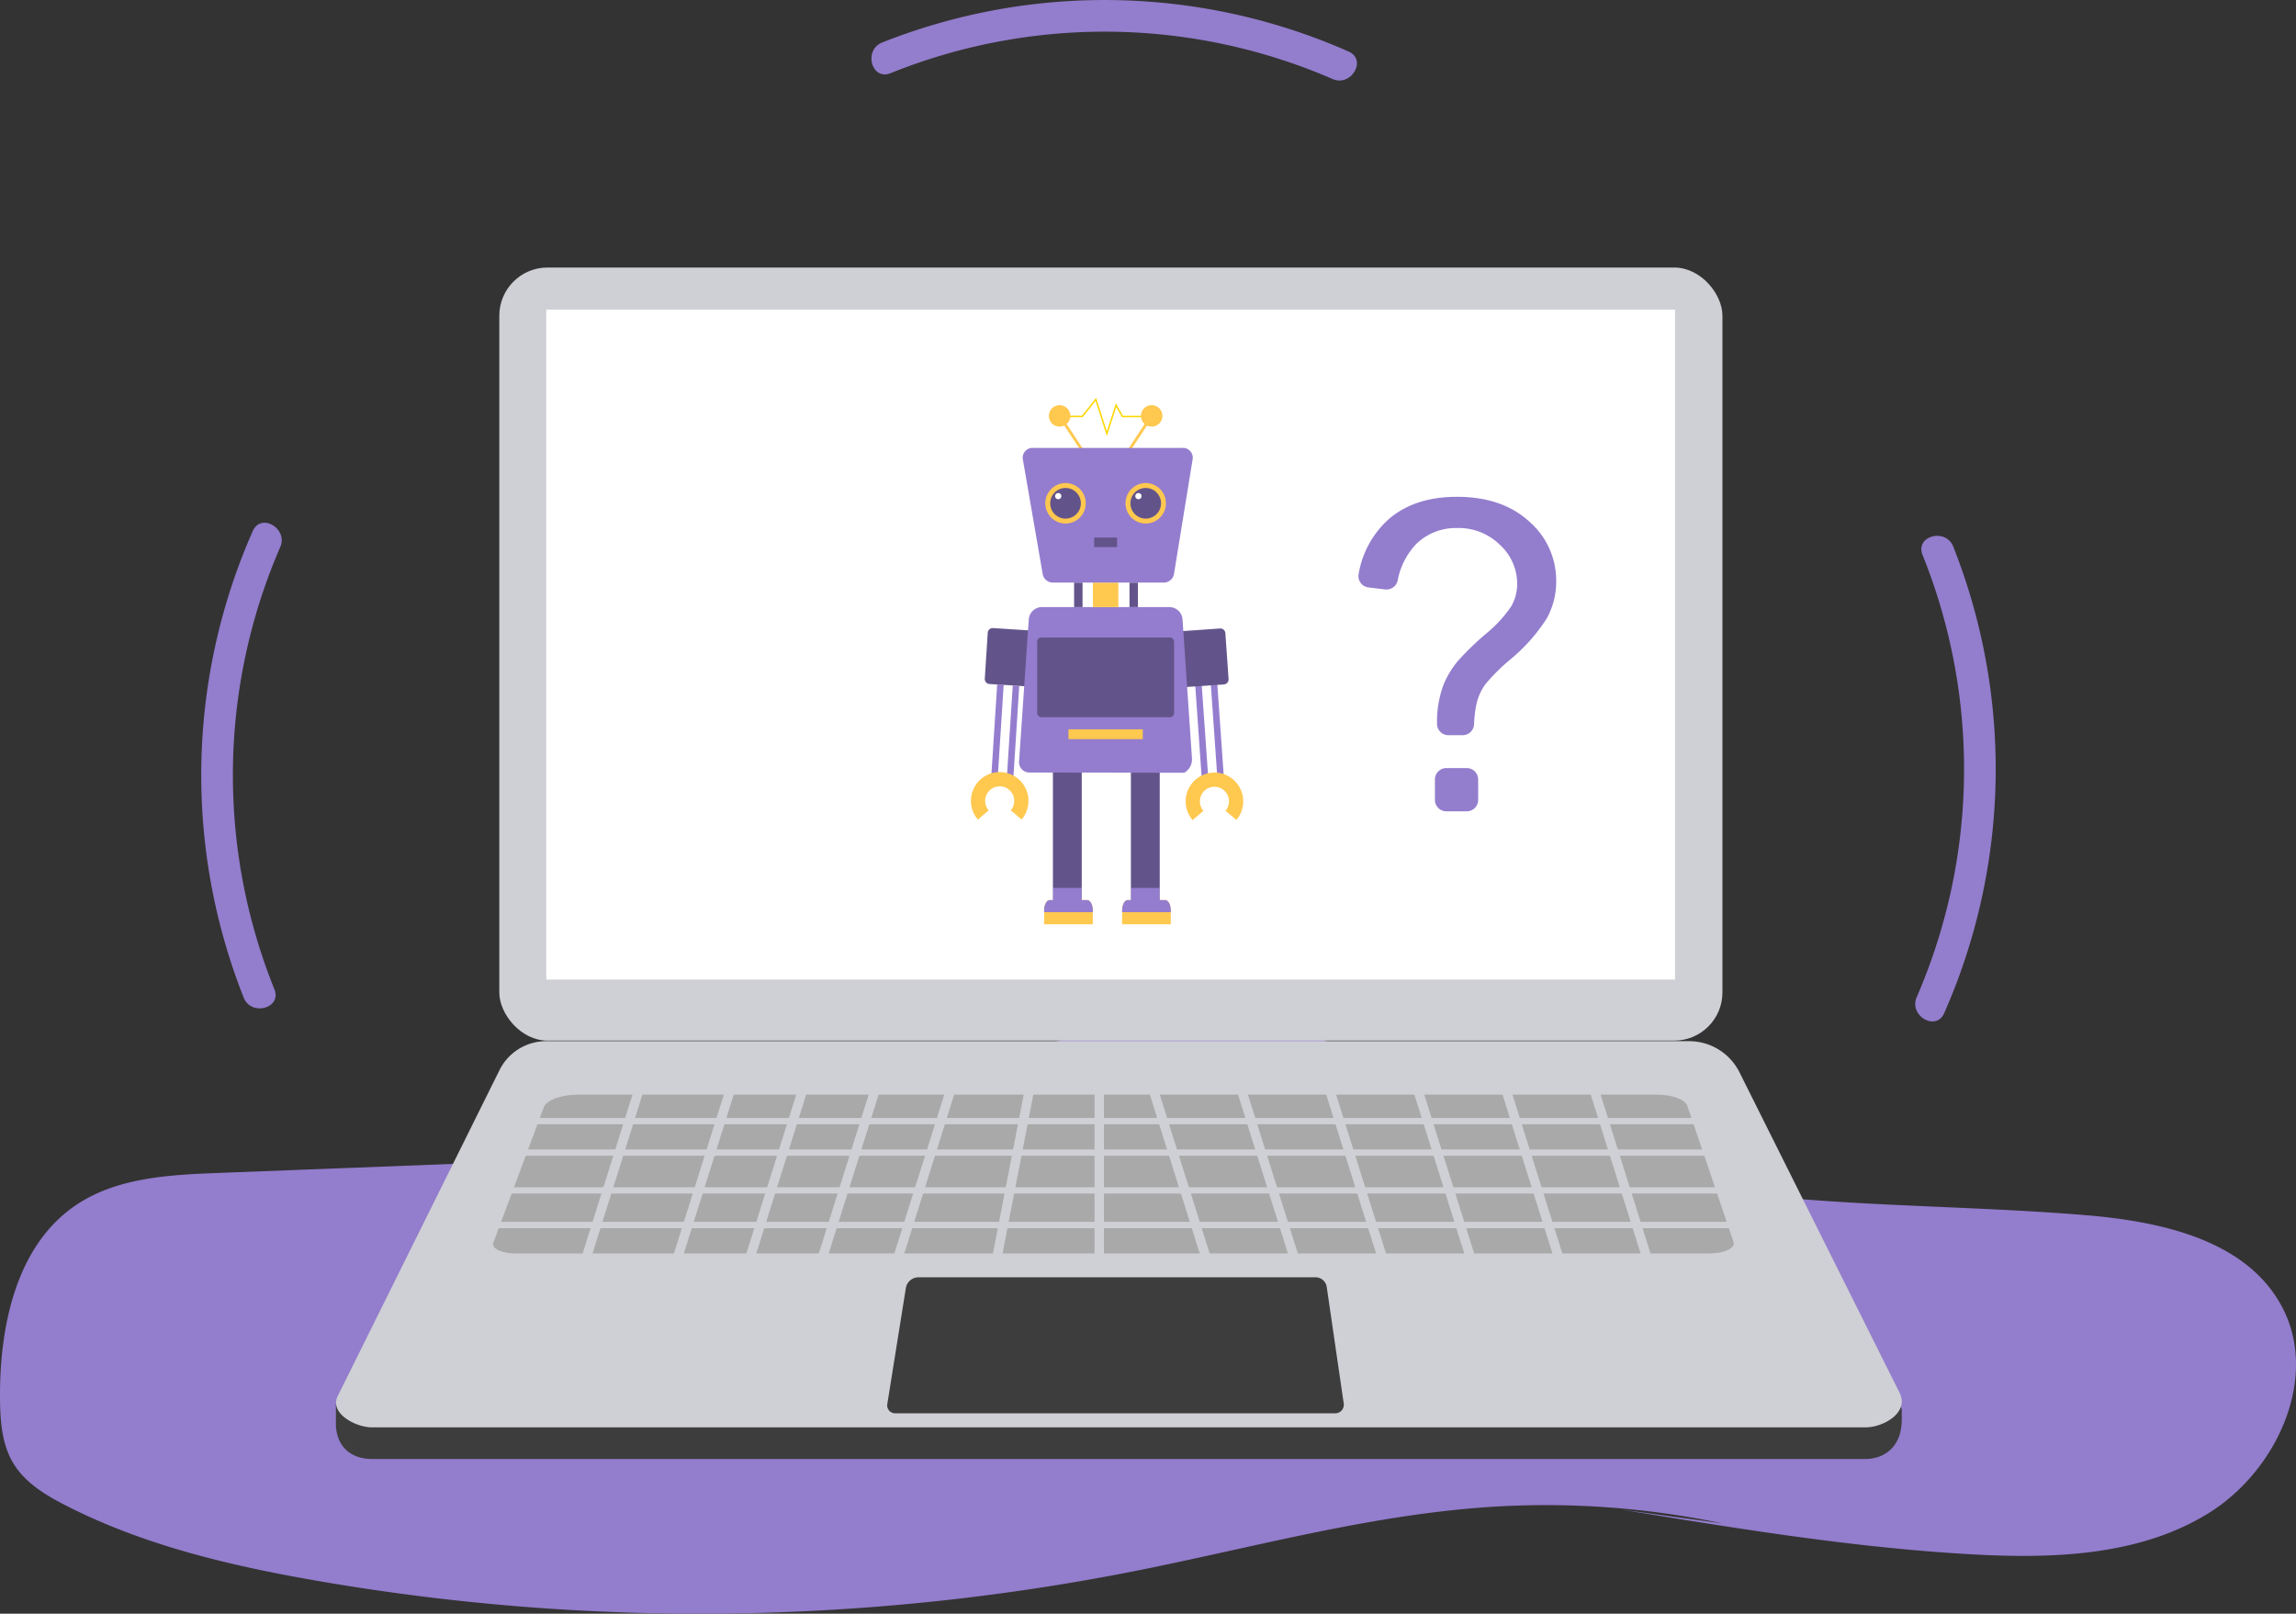 <svg xmlns="http://www.w3.org/2000/svg" width="402" height="282.474" viewBox="0 0 402 282.474"><rect x="0" y="0" width="402" height="282.474" fill="#333333" stroke="none"/><defs><style>.a{fill:#937dcd;}.b{fill:#cd521f;}.c{fill:#eaeaea;}.d{fill:#8d95a2;}.e{fill:#3d3d3d;}.f{fill:#cfd0d5;}.g{fill:#fff;}.h{fill:#a9a9a9;}.i{fill:#947dce;}.j{fill:#62548a;}.k{fill:#ffc84f;}.l{fill:none;stroke:#fcd701;stroke-miterlimit:10;stroke-width:0.263px;}</style></defs><g transform="translate(-850.493 -366.926)"><g transform="translate(850.493 366.926)"><path class="a" d="M1151.95,647.363a150.68,150.68,0,0,0-40.392-2.872c-21.25,1.362-41.916,7.2-62.806,11.323a392.5,392.5,0,0,1-143.3,1.521c-15-2.628-30.02-6.2-43.565-13.154-3.485-1.79-7-3.932-9.036-7.28s-2.323-7.442-2.356-11.358c-.1-12.638,2.805-26.77,13.271-33.854,7.129-4.826,16.236-5.315,24.839-5.646l65.651-2.525c14.653-.563,29.508-1.161,43.5-5.549,9.907-3.107,19.131-8.041,28.792-11.844,16.8-6.614,35.735-9.713,52.953-4.267,11.681,3.694,21.815,11.04,32.875,16.312,31.545,15.036,68.171,12.384,103,15.233,13.124,1.073,28.053,4.182,34.463,15.683,6.943,12.455-.591,29.089-12.735,36.56s-27.249,7.946-41.486,7.146c-20.534-1.154-40.875-4.487-61.17-7.816" transform="translate(-850.493 -380.718)"/><g transform="translate(58.815 46.831)"><g transform="translate(32.487 83.863)"><path class="b" d="M949.369,510.471h0a.787.787,0,0,1-.466-1.008l.64-1.736,1.473.543L950.377,510A.787.787,0,0,1,949.369,510.471Z" transform="translate(-948.855 -507.727)"/></g><g transform="translate(40.699 86.874)"><path class="b" d="M958.215,513.728h0a.788.788,0,0,1-.465-1.008l.639-1.736c.044-.116,1.468.559,1.468.559l-.634,1.719A.788.788,0,0,1,958.215,513.728Z" transform="translate(-957.702 -510.971)"/></g><g transform="translate(32.328 82.846)"><path class="c" d="M949.2,510.052h0a.787.787,0,0,1-.466-1.008l.7-1.9a.787.787,0,0,1,1.008-.465h0a.787.787,0,0,1,.465,1.008l-.7,1.9A.787.787,0,0,1,949.2,510.052Z" transform="translate(-948.684 -506.631)"/></g><g transform="translate(40.524 85.864)"><path class="c" d="M958.027,513.3h0a.788.788,0,0,1-.465-1.008l.7-1.9a.788.788,0,0,1,1.008-.466h0a.788.788,0,0,1,.466,1.008l-.7,1.9A.787.787,0,0,1,958.027,513.3Z" transform="translate(-957.514 -509.882)"/></g><g transform="translate(29.712 104.391)"><rect class="d" width="3.338" height="5.148" transform="translate(0 3.132) rotate(-69.783)"/></g><g transform="translate(31.913 98.871)"><rect class="d" width="3.338" height="5.148" transform="translate(0 3.132) rotate(-69.783)"/></g><g transform="translate(0 140.96)"><path class="e" d="M1181.647,636.84H920.137c-2.9,0-5.97-1.465-6.281-5.73v-3.919L942.48,574.3a9.112,9.112,0,0,1,8.161-5.06h200.12c3.734,0,11.969,7.355,13.638,10.695l23.615,48.141V629.8C1188.073,634.819,1184.832,636.84,1181.647,636.84Z" transform="translate(-913.856 -569.239)"/></g><g transform="translate(0.023 135.423)"><path class="f" d="M1181.672,630.874H920.162c-2.9,0-7.684-2.546-5.889-5.677l28.232-56.865a9.111,9.111,0,0,1,8.161-5.059h200.12a9.858,9.858,0,0,1,8.818,5.451l27.946,55.922C1189.51,628.212,1184.857,630.874,1181.672,630.874Z" transform="translate(-913.881 -563.274)"/></g><g transform="translate(28.606)"><rect class="f" width="214.156" height="135.324" rx="8.435"/></g><g transform="translate(36.828 7.381)"><rect class="g" width="197.635" height="117.259"/></g><g transform="translate(96.52 176.758)"><path class="e" d="M1096.285,631.61h-77.055a1.389,1.389,0,0,1-1.372-1.609l3.249-20.3a2.257,2.257,0,0,1,2.229-1.9h69.5a1.982,1.982,0,0,1,1.962,1.7l2.979,20.411A1.5,1.5,0,0,1,1096.285,631.61Z" transform="translate(-1017.84 -607.805)"/></g><g transform="translate(27.517 144.78)"><path class="h" d="M1156.64,601.145H947.277c-2.323,0-4.1-.893-3.728-1.879l8.828-23.694c.476-1.278,3.043-2.218,6.055-2.218h188.839c2.675,0,4.946.844,5.333,1.981l8.092,23.828C1161.012,600.214,1159.107,601.145,1156.64,601.145Z" transform="translate(-943.501 -573.354)"/></g><g transform="translate(26.965 139.49)"><g transform="translate(0 9.373)"><rect class="f" width="218.332" height="1.103"/></g><g transform="translate(0 14.886)"><rect class="f" width="218.332" height="1.103"/></g><g transform="translate(0 21.502)"><rect class="f" width="218.332" height="1.103"/></g><g transform="translate(0 27.567)"><rect class="f" width="218.332" height="1.103"/></g><g transform="translate(15.536 0.588)"><rect class="f" width="1.654" height="36.389" transform="translate(10.905) rotate(17.439)"/></g><g transform="translate(31.525 0.588)"><rect class="f" width="1.654" height="36.389" transform="translate(10.905) rotate(17.439)"/></g><g transform="translate(44.206 0.588)"><rect class="f" width="1.654" height="36.389" transform="translate(10.905) rotate(17.439)"/></g><g transform="translate(56.887 0.588)"><rect class="f" width="1.654" height="36.389" transform="translate(10.905) rotate(17.439)"/></g><g transform="translate(70.119 0.588)"><rect class="f" width="1.654" height="36.389" transform="translate(10.905) rotate(17.439)"/></g><g transform="translate(87.522 0.175)"><rect class="f" width="1.654" height="36.389" transform="translate(6.93 0) rotate(10.978)"/></g><g transform="translate(105.858)"><rect class="f" width="1.654" height="36.389"/></g><g transform="translate(191.415 0.588)"><rect class="f" width="1.654" height="36.389" transform="translate(0 0.496) rotate(-17.439)"/></g><g transform="translate(175.977 0.588)"><rect class="f" width="1.654" height="36.389" transform="translate(0 0.496) rotate(-17.439)"/></g><g transform="translate(160.54 0.588)"><rect class="f" width="1.654" height="36.389" transform="translate(0 0.496) rotate(-17.439)"/></g><g transform="translate(145.102 0.588)"><rect class="f" width="1.654" height="36.389" transform="translate(0 0.496) rotate(-17.439)"/></g><g transform="translate(129.664 0.588)"><rect class="f" width="1.654" height="36.389" transform="translate(0 0.496) rotate(-17.439)"/></g><g transform="translate(114.227 0.588)"><rect class="f" width="1.654" height="36.389" transform="translate(0 0.496) rotate(-17.439)"/></g></g></g><g transform="translate(35.231 91.511)"><path class="a" d="M901.264,547.176a100.273,100.273,0,0,1,1.016-77.4c1.429-3.251-3.368-6.089-4.809-2.812a105.72,105.72,0,0,0-1.578,81.688c1.318,3.286,6.706,1.851,5.371-1.481Z" transform="translate(-888.449 -465.513)"/></g><g transform="translate(152.577)"><path class="a" d="M1018.208,379.741a100.273,100.273,0,0,1,77.4,1.016c3.251,1.429,6.088-3.368,2.811-4.809a105.718,105.718,0,0,0-81.687-1.578c-3.286,1.318-1.852,6.706,1.481,5.371Z" transform="translate(-1014.869 -366.926)"/></g><g transform="translate(335.332 93.795)"><path class="a" d="M1213.036,471.313a100.273,100.273,0,0,1-1.016,77.4c-1.429,3.251,3.368,6.088,4.808,2.811a105.71,105.71,0,0,0,1.578-81.687c-1.317-3.286-6.705-1.852-5.37,1.48Z" transform="translate(-1211.757 -467.974)"/></g><g transform="translate(237.846 86.966)"><path class="a" d="M1122.479,502.341a1.984,1.984,0,0,1-1.985-1.981v-.013a18.61,18.61,0,0,1,1.107-6.757,15.391,15.391,0,0,1,2.621-4.32,49.77,49.77,0,0,1,4.782-4.635,22.593,22.593,0,0,0,4.486-4.856,7.829,7.829,0,0,0,1.034-3.95,9.213,9.213,0,0,0-3.028-6.812,10.255,10.255,0,0,0-7.422-2.936,9.978,9.978,0,0,0-7.089,2.658,12.632,12.632,0,0,0-3.386,6.534,2.01,2.01,0,0,1-2.189,1.555l-2.912-.346a2,2,0,0,1-1.725-2.392,16.653,16.653,0,0,1,5.134-9.448q4.56-4.025,12.056-4.025,7.939,0,12.665,4.32a13.647,13.647,0,0,1,4.726,10.45,13.238,13.238,0,0,1-1.661,6.536,30.969,30.969,0,0,1-6.5,7.273,32.933,32.933,0,0,0-4.247,4.247,9.45,9.45,0,0,0-1.477,3.138,19.685,19.685,0,0,0-.489,3.859,2,2,0,0,1-2,1.9Zm-2.355,11.329V510.1a2,2,0,0,1,2-2h3.569a2,2,0,0,1,2,2v3.569a2,2,0,0,1-2,2h-3.569A2,2,0,0,1,1120.124,513.67Z" transform="translate(-1106.733 -460.617)"/></g></g><g transform="translate(1020.491 436.835)"><g transform="translate(0 40.033)"><rect class="i" width="16.252" height="1.14" transform="matrix(0.064, -0.998, 0.998, 0.064, 3.555, 26.095)"/><rect class="i" width="16.252" height="1.14" transform="matrix(0.064, -0.998, 0.998, 0.064, 6.282, 26.269)"/><path class="j" d="M1043.781,495.591l-6.709-.429a.878.878,0,0,1-.82-.932l.514-8.037a.877.877,0,0,1,.931-.82l6.709.429Z" transform="translate(-1033.825 -485.371)"/><g transform="translate(0 25.215)"><path class="k" d="M1034.852,520.852l1.887-1.62a2.548,2.548,0,1,1,3.879-.011l1.895,1.61a5.036,5.036,0,1,0-7.661.02Z" transform="translate(-1033.638 -512.536)"/></g><g transform="translate(36.905 0.072)"><rect class="i" width="1.14" height="16.252" transform="matrix(0.998, -0.07, 0.07, 0.998, 2.358, 9.842)"/><rect class="i" width="1.14" height="16.252" transform="matrix(0.998, -0.07, 0.07, 0.998, 5.084, 9.651)"/><path class="j" d="M1074.084,495.706l6.706-.471a.877.877,0,0,0,.813-.937l-.564-8.034a.877.877,0,0,0-.936-.814l-6.706.471Z" transform="translate(-1073.397 -485.449)"/><g transform="translate(0.696 25.222)"><path class="k" d="M1083.025,520.913l-1.9-1.608a2.549,2.549,0,1,0-3.878.013l-1.885,1.623a5.036,5.036,0,1,1,7.661-.028Z" transform="translate(-1074.147 -512.621)"/></g></g></g><g transform="translate(13.65)"><path class="l" d="M1051.171,445.226h3.233l2.362-2.984,1.927,6,1.616-4.976,1.119,1.976h5.844" transform="translate(-1048.546 -442.242)"/><g transform="translate(0 1.023)"><path class="k" d="M1051.786,444.188a1.876,1.876,0,1,0-.753,2.714q2.073,3.142,4.145,6.286a.246.246,0,0,0,.41-.27q-2.073-3.142-4.145-6.287A1.869,1.869,0,0,0,1051.786,444.188Z" transform="translate(-1048.343 -443.344)"/><path class="k" d="M1065.74,444.188a1.877,1.877,0,1,1,.753,2.714l-4.144,6.286a.246.246,0,0,1-.41-.27q2.073-3.142,4.145-6.287A1.871,1.871,0,0,1,1065.74,444.188Z" transform="translate(-1049.316 -443.344)"/></g></g><g transform="translate(26.47 63.193)"><g transform="translate(0 2.123)"><rect class="j" width="4.976" height="22.325" transform="translate(1.575)"/><path class="k" d="M1070.68,538.472v2.435h-8.525v-2.435c0-1,.434-1.812.976-1.812h6.574C1070.242,536.66,1070.68,537.473,1070.68,538.472Z" transform="translate(-1062.155 -514.335)"/></g><rect class="j" width="4.974" height="22.325" transform="translate(1.575)"/><path class="i" d="M1070.68,538.308v.311h-8.525v-.311c0-1,.434-1.812.976-1.812h.6v-2.123h4.976V536.5h1C1070.242,536.5,1070.68,537.309,1070.68,538.308Z" transform="translate(-1062.155 -512.048)"/></g><g transform="translate(12.813 63.193)"><g transform="translate(0 2.123)"><rect class="j" width="4.976" height="22.325" transform="translate(1.575)"/><path class="k" d="M1055.967,538.472v2.435h-8.525v-2.435c0-1,.434-1.812.976-1.812h6.575C1055.529,536.66,1055.967,537.473,1055.967,538.472Z" transform="translate(-1047.442 -514.335)"/></g><rect class="j" width="4.974" height="22.325" transform="translate(1.576)"/><path class="i" d="M1055.967,538.308v.311h-8.525v-.311c0-1,.434-1.812.976-1.812h.6v-2.123h4.976V536.5h1C1055.529,536.5,1055.967,537.309,1055.967,538.308Z" transform="translate(-1047.442 -512.048)"/></g><g transform="translate(8.422 36.36)"><path class="i" d="M1072.99,507.892a2.7,2.7,0,0,1-1.357,2.521l-27.129-.041a1.8,1.8,0,0,1-1.788-1.917l1.7-24.88a2.319,2.319,0,0,1,2.314-2.162h22.293a2.319,2.319,0,0,1,2.314,2.162Z" transform="translate(-1042.711 -481.414)"/><g transform="translate(3.17 5.311)"><rect class="j" width="23.981" height="13.972" rx="0.736"/><rect class="k" width="13.015" height="1.718" transform="translate(5.483 16.086)"/></g></g><rect class="k" width="4.448" height="4.287" transform="translate(21.359 32.073)"/><rect class="j" width="1.477" height="4.287" transform="translate(18.063 32.073)"/><rect class="j" width="1.477" height="4.287" transform="translate(27.762 32.073)"/><path class="i" d="M1067.987,474.972h-19.181a1.838,1.838,0,0,1-1.886-1.39l-3.516-20.322a1.735,1.735,0,0,1,1.886-1.866h26a1.737,1.737,0,0,1,1.888,1.852l-3.306,20.321A1.834,1.834,0,0,1,1067.987,474.972Z" transform="translate(-1034.337 -442.899)"/><rect class="j" width="4.013" height="1.668" transform="translate(21.577 24.188)"/><g transform="translate(11.938 13.566)"><circle class="k" cx="3.542" cy="3.542" r="3.542" transform="translate(0 2.698) rotate(-22.39)"/><path class="j" d="M1051.273,464.316a2.684,2.684,0,1,1,2.685-2.684A2.684,2.684,0,0,1,1051.273,464.316Z" transform="translate(-1046.649 -457.007)"/><circle class="g" cx="0.544" cy="0.544" r="0.544" transform="translate(2.803 2.827)"/><g transform="translate(15.124 1.082)"><circle class="k" cx="3.542" cy="3.542" r="3.542"/><circle class="j" cx="2.684" cy="2.684" r="2.684" transform="translate(0.858 0.858)"/><circle class="g" cx="0.544" cy="0.544" r="0.544" transform="translate(1.721 1.745)"/></g></g></g></g></svg>